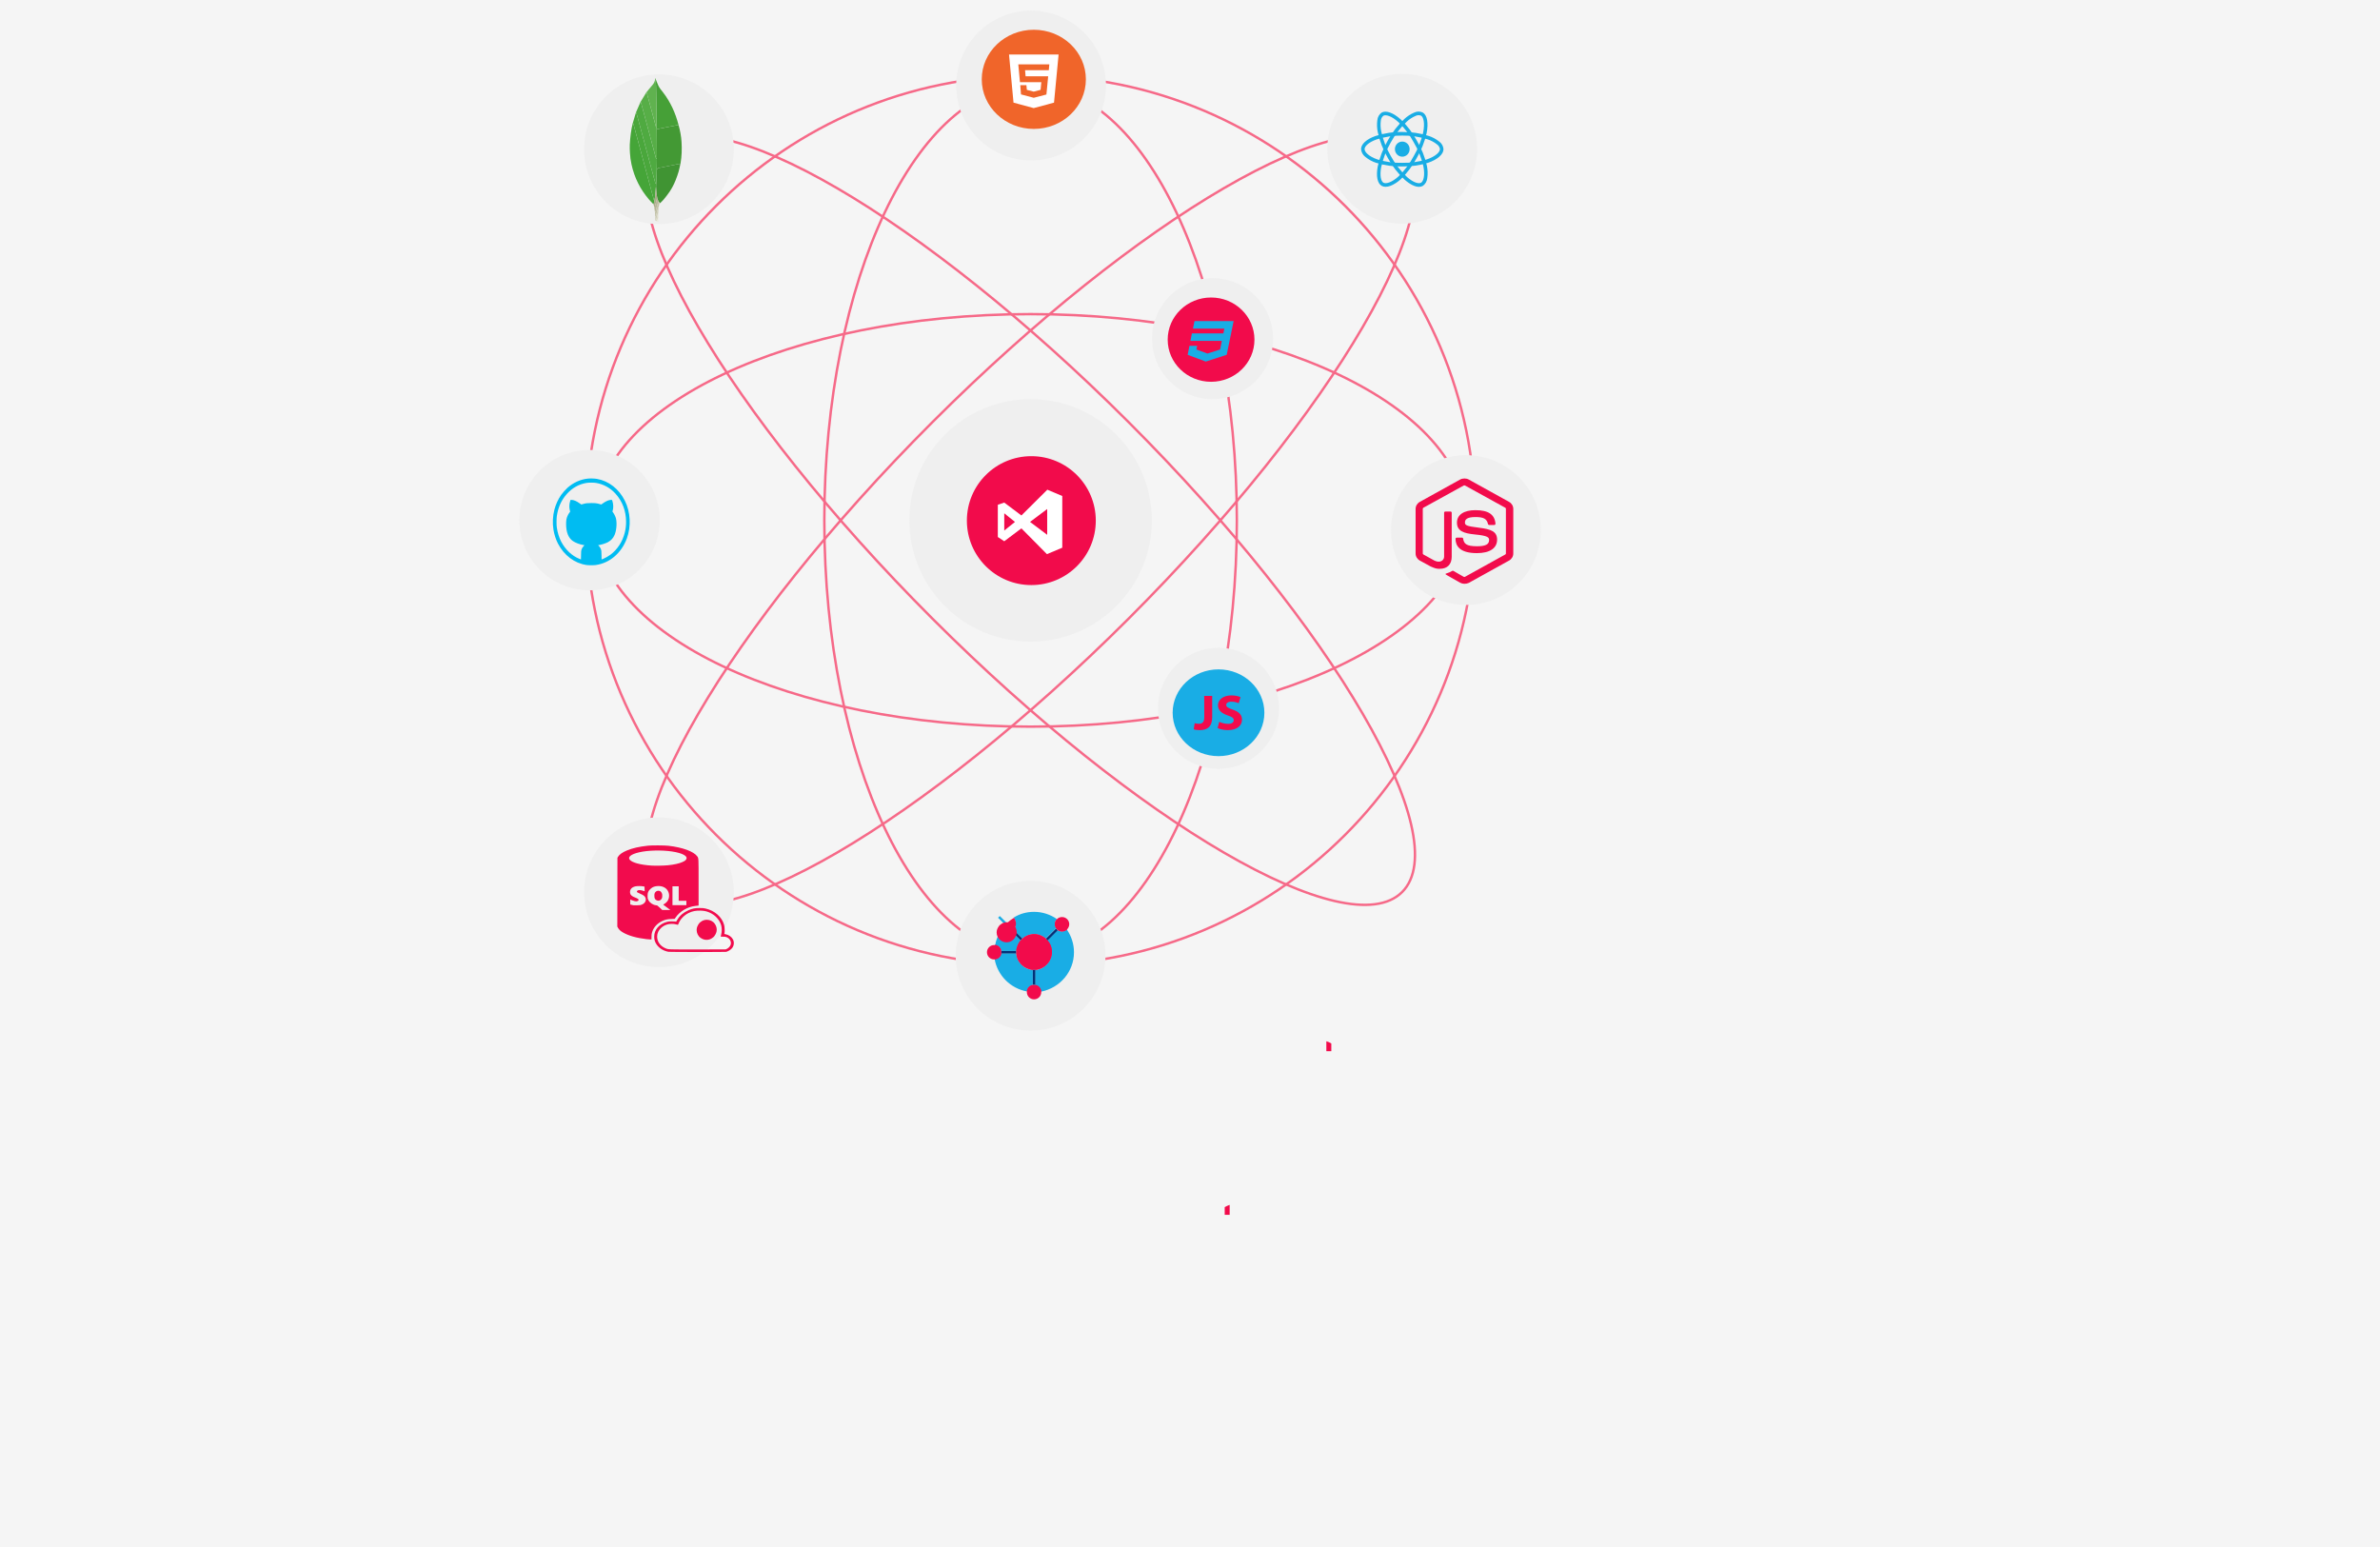 <svg width="960" height="624" viewBox="0 0 960 624" fill="none" xmlns="http://www.w3.org/2000/svg">
<rect width="960" height="624" fill="#F5F5F5"/>
<g clip-path="url(#clip0_0_1)">
<path d="M415.7 385.5C461.65 385.5 498.9 306.881 498.9 209.9C498.9 112.919 461.65 34.3 415.7 34.3C369.75 34.3 332.5 112.919 332.5 209.9C332.5 306.881 369.75 385.5 415.7 385.5Z" stroke="#F66988" stroke-width="0.98" stroke-miterlimit="10"/>
<path d="M415.7 293.1C512.681 293.1 591.3 255.85 591.3 209.9C591.3 163.95 512.681 126.7 415.7 126.7C318.719 126.7 240.1 163.95 240.1 209.9C240.1 255.85 318.719 293.1 415.7 293.1Z" stroke="#F66988" stroke-width="0.98" stroke-miterlimit="10"/>
<path d="M565.573 359.809C587.442 337.94 538.056 253.097 455.265 170.306C372.475 87.516 287.632 38.13 265.763 59.999C243.894 81.868 293.28 166.711 376.07 249.501C458.861 332.292 543.704 381.678 565.573 359.809Z" stroke="#F66988" stroke-width="0.98" stroke-miterlimit="10"/>
<path d="M455.265 249.501C538.056 166.711 587.442 81.868 565.573 59.999C543.704 38.13 458.861 87.516 376.07 170.306C293.28 253.097 243.894 337.94 265.763 359.809C287.632 381.678 372.475 332.292 455.265 249.501Z" stroke="#F66988" stroke-width="0.98" stroke-miterlimit="10"/>
<path d="M415.7 258.8C442.707 258.8 464.6 236.907 464.6 209.9C464.6 182.893 442.707 161 415.7 161C388.693 161 366.8 182.893 366.8 209.9C366.8 236.907 388.693 258.8 415.7 258.8Z" fill="#EFEFEF"/>
<path d="M415.7 389.3C514.78 389.3 595.1 308.98 595.1 209.9C595.1 110.82 514.78 30.5 415.7 30.5C316.62 30.5 236.3 110.82 236.3 209.9C236.3 308.98 316.62 389.3 415.7 389.3Z" stroke="#F66988" stroke-width="0.98" stroke-miterlimit="10"/>
<path d="M491.5 310.1C504.976 310.1 515.9 299.176 515.9 285.7C515.9 272.224 504.976 261.3 491.5 261.3C478.024 261.3 467.1 272.224 467.1 285.7C467.1 299.176 478.024 310.1 491.5 310.1Z" fill="#EFEFEF"/>
<path d="M565.6 90.2C582.279 90.2 595.8 76.679 595.8 60C595.8 43.321 582.279 29.8 565.6 29.8C548.921 29.8 535.4 43.321 535.4 60C535.4 76.679 548.921 90.2 565.6 90.2Z" fill="#EFEFEF"/>
<path d="M489.1 161C502.576 161 513.5 150.076 513.5 136.6C513.5 123.124 502.576 112.2 489.1 112.2C475.624 112.2 464.7 123.124 464.7 136.6C464.7 150.076 475.624 161 489.1 161Z" fill="#EFEFEF"/>
<path d="M415.7 415.7C432.379 415.7 445.9 402.179 445.9 385.5C445.9 368.821 432.379 355.3 415.7 355.3C399.021 355.3 385.5 368.821 385.5 385.5C385.5 402.179 399.021 415.7 415.7 415.7Z" fill="#EFEFEF"/>
<path d="M265.8 390.1C282.479 390.1 296 376.579 296 359.9C296 343.221 282.479 329.7 265.8 329.7C249.121 329.7 235.6 343.221 235.6 359.9C235.6 376.579 249.121 390.1 265.8 390.1Z" fill="#EFEFEF"/>
<path d="M415.9 64.7C432.579 64.7 446.1 51.179 446.1 34.5C446.1 17.821 432.579 4.3 415.9 4.3C399.221 4.3 385.7 17.821 385.7 34.5C385.7 51.179 399.221 64.7 415.9 64.7Z" fill="#EFEFEF"/>
<path d="M403.9 383.6H410C410.1 382 410.7 380.5 411.8 379.4L408.3 375.9C407.6 376.4 406.8 376.8 405.8 376.8C404.9 376.8 404 376.5 403.4 376C402.4 377.6 401.7 379.4 401.4 381.3C402.6 381.3 403.7 382.3 403.9 383.6Z" fill="#19ADE5"/>
<path d="M408.9 375.1L412.4 378.6C413.7 377.5 415.3 376.8 417.1 376.8C418.9 376.8 420.6 377.5 421.8 378.6L426 374.4C425.7 373.9 425.5 373.4 425.5 372.7C425.5 371.9 425.8 371.2 426.3 370.7C423.7 368.9 420.5 367.8 417.1 367.8C414.1 367.8 411.3 368.6 408.9 370.1C409.4 370.8 409.7 371.6 409.7 372.5C409.7 373.6 409.4 374.4 408.9 375.1Z" fill="#19ADE5"/>
<path d="M416.6 397.3V391.2C413 391 410.2 388.1 409.9 384.5H403.8C403.6 385.8 402.5 386.8 401.2 386.9C402.4 393.5 407.6 398.7 414.2 399.9C414.4 398.6 415.4 397.5 416.6 397.3Z" fill="#19ADE5"/>
<path d="M433.2 384.1C433.2 380.7 432.1 377.5 430.3 374.9C429.8 375.4 429.1 375.7 428.3 375.7C427.7 375.7 427.1 375.5 426.6 375.2L422.4 379.4C423.5 380.7 424.2 382.3 424.2 384.1C424.2 387.9 421.2 391 417.5 391.3V397.4C418.8 397.6 419.8 398.7 419.9 400C427.5 398.5 433.2 392 433.2 384.1Z" fill="#19ADE5"/>
<path d="M426 374.5L421.8 378.7C422 378.9 422.3 379.1 422.5 379.4L426.7 375.2C426.4 375 426.2 374.8 426 374.5Z" fill="#023279"/>
<path d="M412.4 378.6L408.9 375.1C408.7 375.4 408.5 375.6 408.2 375.8L411.7 379.3C411.9 379.1 412.2 378.9 412.4 378.6Z" fill="#023279"/>
<path d="M410 383.6H403.9C403.9 383.8 403.9 383.9 403.9 384.1C403.9 384.3 403.9 384.4 403.9 384.6H410C410 384.4 410 384.3 410 384.1C409.9 383.9 410 383.7 410 383.6Z" fill="#023279"/>
<path d="M416.6 391.2V397.3C416.8 397.3 416.9 397.3 417.1 397.3C417.3 397.3 417.4 397.3 417.6 397.3V391.2C417.4 391.2 417.3 391.2 417.1 391.2C417 391.2 416.8 391.2 416.6 391.2Z" fill="#023279"/>
<path d="M426 374.5L427.3 373.2L428 373.9L426.7 375.2C427.2 375.5 427.7 375.7 428.4 375.7C429.2 375.7 429.9 375.4 430.4 374.9C429.3 373.3 427.9 371.9 426.3 370.8C425.8 371.3 425.5 372 425.5 372.8C425.5 373.4 425.7 374 426 374.5Z" fill="#F20B4B"/>
<path d="M427.3 373.2L426 374.5C426.2 374.8 426.4 375 426.7 375.2L428 373.9L427.3 373.2Z" fill="#19ADE5"/>
<path d="M428.4 369.9C427.6 369.9 426.8 370.2 426.3 370.8C425.8 371.3 425.5 372 425.5 372.8C425.5 373.4 425.7 374 426 374.5C426.2 374.8 426.4 375 426.7 375.2C427.2 375.5 427.7 375.7 428.4 375.7C429.2 375.7 429.9 375.4 430.4 374.9C430.9 374.4 431.3 373.6 431.3 372.8C431.3 371.2 430 369.9 428.4 369.9Z" fill="#F20B4B"/>
<path d="M417.6 397.3V400.1C418.4 400.1 419.2 400 420 399.9C419.9 398.6 418.9 397.5 417.6 397.3Z" fill="#F20B4B"/>
<path d="M416.6 397.3C415.3 397.5 414.3 398.6 414.2 399.9C415 400 415.8 400.1 416.6 400.1V397.3Z" fill="#F20B4B"/>
<path d="M416.6 400.1V400.4H417.6V400.1C417.4 400.1 417.3 400.1 417.1 400.1C416.9 400.1 416.8 400.1 416.6 400.1Z" fill="#19ADE5"/>
<path d="M416.6 400.1V400.4H417.6V400.1C417.4 400.1 417.3 400.1 417.1 400.1C416.9 400.1 416.8 400.1 416.6 400.1Z" fill="#9C0333"/>
<path d="M416.6 397.3V400.1C416.8 400.1 416.9 400.1 417.1 400.1C417.3 400.1 417.4 400.1 417.6 400.1V397.3C417.4 397.3 417.3 397.3 417.1 397.3C417 397.3 416.8 397.3 416.6 397.3Z" fill="#19ADE5"/>
<path d="M420 399.9C419.9 398.6 418.9 397.5 417.6 397.3C417.4 397.3 417.3 397.3 417.1 397.3C416.9 397.3 416.8 397.3 416.6 397.3C415.3 397.5 414.3 398.6 414.2 399.9C414.2 400 414.2 400.1 414.2 400.2C414.2 401.8 415.5 403.1 417.1 403.1C418.7 403.1 420 401.8 420 400.2C420 400.1 420 400 420 399.9Z" fill="#F20B4B"/>
<path d="M408.9 375.1C409.4 374.4 409.8 373.6 409.8 372.6C409.8 371.7 409.5 370.8 409 370.2C408 370.8 407.1 371.5 406.2 372.3L408.9 375.1Z" fill="#F20B4B"/>
<path d="M408.2 375.8L405.4 373C404.6 373.9 403.9 374.8 403.3 375.8C404 376.3 404.8 376.6 405.7 376.6C406.7 376.7 407.5 376.3 408.2 375.8Z" fill="#F20B4B"/>
<path d="M406.1 372.3L403.3 369.5C403 369.7 402.8 369.9 402.6 370.2L405.4 373C405.6 372.8 405.9 372.6 406.1 372.3Z" fill="#19ADE5"/>
<path d="M408.9 375.1L406.1 372.3C405.9 372.5 405.6 372.8 405.4 373L408.2 375.8C408.4 375.6 408.7 375.4 408.9 375.1Z" fill="#19ADE5"/>
<path d="M403.9 384.5H402.8V383.5H403.9C403.7 382.2 402.6 381.2 401.3 381.1C401.1 382 401 383 401 384C401 385 401.1 385.9 401.3 386.9C402.6 386.8 403.7 385.8 403.9 384.5Z" fill="#F20B4B"/>
<path d="M403.9 383.6H402.8V384.6H403.9C403.9 384.4 403.9 384.3 403.9 384.1C403.9 383.9 403.9 383.7 403.9 383.6Z" fill="#19ADE5"/>
<path d="M403.9 383.6C403.7 382.3 402.6 381.3 401.3 381.2C401.2 381.2 401.1 381.2 401 381.2C399.4 381.2 398.1 382.5 398.1 384.1C398.1 385.7 399.4 387 401 387C401.1 387 401.2 387 401.3 387C402.6 386.9 403.7 385.9 403.9 384.6C403.9 384.4 403.9 384.3 403.9 384.1C403.9 383.9 403.9 383.7 403.9 383.6Z" fill="#F20B4B"/>
<path d="M411.7 379.3C410.7 380.4 410.1 381.9 409.9 383.5H415.9L411.7 379.3Z" fill="#F20B4B"/>
<path d="M417.6 391.2C421.3 390.9 424.3 387.8 424.3 384C424.3 382.2 423.6 380.5 422.5 379.3L417.6 384.2V391.2Z" fill="#F20B4B"/>
<path d="M410 384.5C410.2 388.1 413.1 390.9 416.7 391.2V384.5H410Z" fill="#F20B4B"/>
<path d="M421.9 378.6C420.6 377.5 419 376.8 417.2 376.8C415.4 376.8 413.7 377.5 412.5 378.6L417.2 383.3L421.9 378.6Z" fill="#F20B4B"/>
<path d="M421.9 378.6L417.2 383.3L417.5 383.6L417.2 383.9H417.7V384.1L422.6 379.2C422.3 379.1 422.1 378.9 421.9 378.6Z" fill="#19ADE5"/>
<path d="M416.9 383.6L417.1 383.4L412.4 378.7C412.2 378.9 411.9 379.1 411.7 379.4L415.9 383.6H416.9Z" fill="#19ADE5"/>
<path d="M417.1 383.6V384.1L417.5 383.7L417.1 383.4L416.9 383.6H417.1Z" fill="#19ADE5"/>
<path d="M417.1 383.6V384.1L417.5 383.7L417.1 383.4L416.9 383.6H417.1Z" fill="#9C0333"/>
<path d="M416.6 384.3L415.9 383.6H409.9C409.9 383.8 409.9 383.9 409.9 384.1C409.9 384.3 409.9 384.4 409.9 384.6H416.6V384.3Z" fill="#19ADE5"/>
<path d="M416.9 383.6H416L416.6 384.3V384.1H417.1L416.8 383.7L416.9 383.6Z" fill="#19ADE5"/>
<path d="M416.9 383.6H416L416.6 384.3V384.1H417.1L416.8 383.7L416.9 383.6Z" fill="#9C0333"/>
<path d="M416.9 383.6L416.8 383.7L417.1 384.1V383.6H416.9Z" fill="#19ADE5"/>
<path d="M416.9 383.6L416.8 383.7L417.1 384.1V383.6H416.9Z" fill="#9C0333"/>
<path d="M417.5 384.4L417.2 384.1V384.6H416.7V391.3C416.9 391.3 417 391.3 417.2 391.3C417.4 391.3 417.5 391.3 417.7 391.3V384.3L417.5 384.4Z" fill="#19ADE5"/>
<path d="M422.5 379.3C422.3 379.1 422.1 378.8 421.8 378.6C420.5 377.5 418.9 376.8 417.1 376.8C415.3 376.8 413.6 377.5 412.4 378.6C412.2 378.8 411.9 379 411.7 379.3C410.7 380.4 410.1 381.9 409.9 383.5C409.9 383.7 409.9 383.8 409.9 384C409.9 384.2 409.9 384.3 409.9 384.5C410.1 388.1 413 390.9 416.6 391.2C416.8 391.2 416.9 391.2 417.1 391.2C417.3 391.2 417.4 391.2 417.6 391.2C421.3 390.9 424.3 387.8 424.3 384C424.3 382.2 423.7 380.6 422.5 379.3Z" fill="#F20B4B"/>
<path d="M237.8 238.1C253.43 238.1 266.1 225.43 266.1 209.8C266.1 194.17 253.43 181.5 237.8 181.5C222.17 181.5 209.5 194.17 209.5 209.8C209.5 225.43 222.17 238.1 237.8 238.1Z" fill="#EFEFEF"/>
<path d="M265.8 90.4C282.479 90.4 296 76.879 296 60.2C296 43.521 282.479 30 265.8 30C249.121 30 235.6 43.521 235.6 60.2C235.6 76.879 249.121 90.4 265.8 90.4Z" fill="#EFEFEF"/>
<path d="M591.3 244C607.979 244 621.5 230.479 621.5 213.8C621.5 197.121 607.979 183.6 591.3 183.6C574.621 183.6 561.1 197.121 561.1 213.8C561.1 230.479 574.621 244 591.3 244Z" fill="#EFEFEF"/>
<path d="M590.7 235.48C590.088 235.48 589.517 235.324 588.987 235.051L583.562 231.968C582.747 231.538 583.154 231.382 583.399 231.304C584.5 230.953 584.704 230.875 585.846 230.25C585.969 230.172 586.132 230.211 586.254 230.29L590.414 232.67C590.578 232.748 590.782 232.748 590.904 232.67L607.178 223.655C607.341 223.577 607.423 223.421 607.423 223.226V205.235C607.423 205.04 607.341 204.883 607.178 204.805L590.904 195.829C590.741 195.751 590.537 195.751 590.414 195.829L574.141 204.805C573.977 204.883 573.896 205.079 573.896 205.235V223.226C573.896 223.382 573.977 223.577 574.141 223.655L578.586 226.114C580.993 227.284 582.502 225.919 582.502 224.553V206.796C582.502 206.562 582.706 206.327 582.991 206.327H585.071C585.316 206.327 585.561 206.523 585.561 206.796V224.553C585.561 227.636 583.807 229.431 580.748 229.431C579.81 229.431 579.076 229.431 576.996 228.455L572.713 226.114C571.653 225.528 571 224.436 571 223.265V205.274C571 204.103 571.653 203.01 572.713 202.425L588.987 193.41C590.007 192.863 591.393 192.863 592.413 193.41L608.687 202.425C609.747 203.01 610.4 204.103 610.4 205.274V223.265C610.4 224.436 609.747 225.528 608.687 226.114L592.413 235.129C591.883 235.363 591.271 235.48 590.7 235.48ZM595.717 223.109C588.579 223.109 587.111 219.987 587.111 217.333C587.111 217.099 587.315 216.865 587.6 216.865H589.721C589.966 216.865 590.17 217.021 590.17 217.255C590.496 219.323 591.434 220.338 595.758 220.338C599.184 220.338 600.652 219.596 600.652 217.84C600.652 216.825 600.244 216.084 594.901 215.577C590.455 215.147 587.682 214.211 587.682 210.815C587.682 207.654 590.455 205.781 595.105 205.781C600.326 205.781 602.895 207.498 603.222 211.245C603.222 211.362 603.181 211.479 603.099 211.596C603.018 211.674 602.895 211.752 602.773 211.752H600.652C600.448 211.752 600.244 211.596 600.203 211.401C599.714 209.254 598.449 208.552 595.105 208.552C591.353 208.552 590.904 209.801 590.904 210.737C590.904 211.869 591.434 212.22 596.492 212.845C601.508 213.469 603.874 214.367 603.874 217.723C603.833 221.157 600.897 223.109 595.717 223.109Z" fill="#F20B4B"/>
<g clip-path="url(#clip1_0_1)">
<path d="M236.582 227.905C231.741 227.19 227.562 224.054 225.061 219.258C224.228 217.661 223.562 215.606 223.245 213.657C222.813 211.001 222.956 208.068 223.64 205.507C224.205 203.397 225.1 201.447 226.331 199.649C226.845 198.899 228.228 197.336 228.893 196.756C231.336 194.621 234.121 193.367 237.125 193.051C238.076 192.951 239.839 193.004 240.746 193.16C245.55 193.987 249.678 197.217 252.069 202.018C254.334 206.565 254.627 212.342 252.839 217.196C250.672 223.076 245.947 227.121 240.323 227.912C239.463 228.033 237.423 228.029 236.582 227.905ZM234.533 221.737C234.714 221.176 234.982 220.729 235.402 220.291L235.761 219.915L235.472 219.87C233.89 219.62 232.177 218.986 231.096 218.248C229.269 217.002 228.345 214.68 228.346 211.338C228.346 209.883 228.488 209.071 228.905 208.13C229.192 207.484 229.299 207.3 229.691 206.781L229.983 206.394L229.827 205.717C229.556 204.55 229.601 203.448 229.97 202.173L230.125 201.64H230.527C231.414 201.64 232.524 202.111 233.831 203.038L234.475 203.495L235.194 203.296C236.361 202.975 236.927 202.91 238.558 202.914C240.155 202.919 240.747 202.989 241.914 203.323L242.52 203.496L243.107 203.078C244.426 202.138 245.587 201.642 246.468 201.64H246.87L246.997 202.035C247.439 203.412 247.479 204.863 247.107 206.075L247.027 206.339L247.416 206.891C247.859 207.519 248.349 208.601 248.49 209.263C248.909 211.223 248.639 214.09 247.874 215.821C247.314 217.088 246.53 217.941 245.27 218.656C244.503 219.092 242.856 219.64 241.705 219.842L241.236 219.925L241.485 220.148C241.795 220.425 242.11 220.869 242.307 221.305C242.568 221.885 242.628 222.411 242.629 224.12C242.63 225.587 242.637 225.687 242.737 225.643C242.795 225.618 243.089 225.5 243.39 225.381C244.116 225.095 245.493 224.302 246.247 223.737C249.028 221.652 251.076 218.513 251.987 214.938C252.376 213.409 252.538 212.115 252.538 210.533C252.538 206.108 251.035 202.131 248.194 199.042C246.095 196.759 243.444 195.304 240.472 194.802C239.482 194.634 237.525 194.631 236.552 194.796C233.43 195.325 230.786 196.821 228.588 199.305C226.406 201.769 225.078 204.741 224.598 208.235C224.448 209.329 224.448 211.669 224.598 212.763C224.874 214.773 225.514 216.855 226.348 218.454C228.036 221.694 230.696 224.214 233.683 225.402L234.333 225.66L234.368 223.899C234.399 222.335 234.418 222.094 234.533 221.737Z" fill="#00BCF2"/>
</g>
<path fill-rule="evenodd" clip-rule="evenodd" d="M273.702 50.403C274.316 52.615 274.759 54.874 274.904 57.215C275.085 60.12 275.002 63.004 274.511 65.861C274.497 65.94 274.469 66.014 274.448 66.09C274.293 66.091 274.136 66.067 273.985 66.096C272.711 66.345 271.438 66.603 270.164 66.86C268.848 67.126 267.53 67.381 266.217 67.664C265.751 67.764 265.175 67.645 264.987 68.446C264.982 68.468 264.928 68.472 264.897 68.484L264.961 63.694C264.939 59.842 264.917 55.989 264.896 52.137L265.509 52.006C266.512 51.801 267.515 51.594 268.519 51.395C269.717 51.158 270.916 50.928 272.114 50.697C272.643 50.595 273.172 50.501 273.702 50.403Z" fill="#439934"/>
<path fill-rule="evenodd" clip-rule="evenodd" d="M263.631 82.448C262.984 81.755 262.314 81.093 261.694 80.365C258.357 76.447 255.916 71.835 254.714 66.275C254.383 64.745 254.162 63.19 254.091 61.608C254.042 60.502 253.97 59.385 254.032 58.284C254.2 55.356 254.54 52.457 255.229 49.636L255.267 49.571C255.334 49.681 255.431 49.78 255.465 49.905C256.138 52.374 256.807 54.844 257.472 57.316C259.561 65.084 261.648 72.854 263.741 80.62C263.781 80.772 263.888 80.896 263.964 81.033L263.631 82.448Z" fill="#45A538"/>
<path fill-rule="evenodd" clip-rule="evenodd" d="M273.702 50.403C273.172 50.501 272.642 50.595 272.114 50.696C270.915 50.927 269.716 51.157 268.518 51.394C267.515 51.593 266.512 51.8 265.509 52.005L264.895 52.136L264.891 51.638C264.871 51.228 264.836 50.82 264.832 50.41C264.805 47.8 264.789 45.189 264.763 42.578C264.747 40.944 264.723 39.311 264.696 37.677C264.68 36.662 264.662 35.646 264.625 34.633C264.605 34.088 264.535 33.546 264.506 33.001C264.49 32.688 264.512 32.373 264.517 32.058C264.83 32.813 265.136 33.573 265.457 34.322C265.965 35.505 266.775 36.377 267.503 37.329C270.383 41.09 272.428 45.463 273.702 50.403Z" fill="#46A037"/>
<path fill-rule="evenodd" clip-rule="evenodd" d="M264.897 68.484C264.928 68.471 264.982 68.468 264.987 68.446C265.175 67.644 265.751 67.764 266.216 67.664C267.53 67.381 268.848 67.125 270.164 66.86C271.437 66.603 272.711 66.344 273.985 66.095C274.136 66.066 274.293 66.09 274.447 66.09C274.209 67.147 274.022 68.228 273.72 69.257C273.377 70.424 272.962 71.563 272.521 72.68C271.863 74.349 271.042 75.906 270.089 77.333C269.354 78.433 268.536 79.449 267.715 80.453C267.261 81.008 266.726 81.461 266.229 81.96L266.1 81.85L265.635 81.355L265.154 80.043C264.823 78.507 264.649 76.944 264.621 75.355L264.629 75.088L264.695 73.931C264.717 73.537 264.746 73.143 264.759 72.747C264.809 71.326 264.851 69.905 264.897 68.484Z" fill="#409433"/>
<path fill-rule="evenodd" clip-rule="evenodd" d="M264.897 68.484C264.851 69.905 264.809 71.326 264.76 72.748C264.747 73.143 264.717 73.537 264.696 73.932L264.403 74.07C263.752 71.686 263.102 69.327 262.465 66.963C261.412 63.051 260.372 59.132 259.321 55.219C258.472 52.061 257.617 48.905 256.756 45.751C256.716 45.604 256.6 45.488 256.52 45.358L258.394 41.068C258.458 41.207 258.543 41.337 258.584 41.487C259.451 44.681 260.317 47.876 261.175 51.074C262.291 55.234 263.401 59.398 264.516 63.559C264.56 63.725 264.634 63.879 264.704 64.065L264.961 63.693C264.939 65.29 264.918 66.887 264.897 68.484Z" fill="#4FAA41"/>
<path fill-rule="evenodd" clip-rule="evenodd" d="M256.52 45.358C256.601 45.489 256.716 45.604 256.756 45.752C257.617 48.906 258.473 52.061 259.321 55.22C260.373 59.133 261.413 63.051 262.465 66.963C263.102 69.327 263.752 71.686 264.403 74.07L264.696 73.932L264.631 75.088L264.571 75.355C264.469 76.621 264.384 77.889 264.26 79.152C264.197 79.785 264.065 80.406 263.964 81.033C263.888 80.896 263.782 80.772 263.741 80.62C261.648 72.854 259.561 65.085 257.472 57.316C256.807 54.845 256.139 52.374 255.465 49.906C255.431 49.78 255.335 49.682 255.268 49.571C255.685 48.166 256.103 46.762 256.52 45.358Z" fill="#4AA73C"/>
<path fill-rule="evenodd" clip-rule="evenodd" d="M264.96 63.694L264.704 64.066C264.634 63.879 264.56 63.725 264.516 63.559C263.401 59.399 262.291 55.235 261.175 51.075C260.316 47.876 259.451 44.681 258.584 41.487C258.543 41.337 258.458 41.207 258.394 41.068L260.712 37.272C260.785 37.394 260.889 37.502 260.927 37.639C261.57 39.984 262.208 42.332 262.842 44.681C263.434 46.876 264.018 49.073 264.617 51.264C264.657 51.411 264.797 51.515 264.89 51.639L264.895 52.137C264.917 55.988 264.939 59.841 264.96 63.694Z" fill="#57AE47"/>
<path fill-rule="evenodd" clip-rule="evenodd" d="M264.891 51.638C264.797 51.514 264.658 51.41 264.618 51.263C264.018 49.072 263.435 46.875 262.843 44.681C262.209 42.331 261.571 39.983 260.928 37.638C260.89 37.501 260.786 37.393 260.712 37.271C261.466 36.353 262.197 35.401 262.981 34.525C263.678 33.746 264.238 32.911 264.264 31.68C264.265 31.629 264.286 31.578 264.319 31.435L264.518 32.058C264.513 32.373 264.49 32.688 264.507 33.001C264.536 33.546 264.606 34.087 264.626 34.632C264.663 35.646 264.68 36.661 264.697 37.676C264.723 39.31 264.747 40.944 264.764 42.578C264.789 45.188 264.806 47.799 264.833 50.41C264.836 50.82 264.87 51.228 264.891 51.638Z" fill="#60B24F"/>
<path fill-rule="evenodd" clip-rule="evenodd" d="M263.963 81.033C264.064 80.406 264.196 79.784 264.259 79.152C264.383 77.889 264.469 76.62 264.57 75.354L264.596 75.35L264.621 75.355C264.65 76.944 264.823 78.507 265.155 80.043C265.087 80.154 264.992 80.252 264.956 80.377C264.678 81.354 264.416 82.339 264.136 83.316C264.098 83.449 263.991 83.553 263.916 83.671L263.63 82.448L263.963 81.033Z" fill="#A9AA88"/>
<path fill-rule="evenodd" clip-rule="evenodd" d="M263.917 83.671C263.992 83.554 264.098 83.45 264.136 83.316C264.416 82.339 264.679 81.355 264.957 80.378C264.992 80.253 265.087 80.154 265.155 80.044L265.635 81.356C265.54 81.524 265.41 81.675 265.357 81.862L264.436 85.226C264.399 85.361 264.269 85.456 264.183 85.57L263.917 83.671Z" fill="#B6B598"/>
<path fill-rule="evenodd" clip-rule="evenodd" d="M264.183 85.57C264.27 85.456 264.399 85.36 264.436 85.225L265.357 81.861C265.409 81.675 265.54 81.523 265.635 81.356L266.101 81.85C265.876 82.126 265.751 82.446 265.826 82.849L265.685 83.425C265.62 83.524 265.527 83.609 265.496 83.722C265.175 84.868 264.868 86.019 264.544 87.164C264.503 87.309 264.39 87.423 264.309 87.551C264.268 86.89 264.225 86.231 264.183 85.57Z" fill="#C2C1A7"/>
<path fill-rule="evenodd" clip-rule="evenodd" d="M264.31 87.551C264.39 87.423 264.503 87.309 264.545 87.164C264.868 86.019 265.175 84.868 265.496 83.722C265.528 83.61 265.62 83.524 265.685 83.425L265.49 86.068C265.438 86.142 265.363 86.208 265.338 86.295C265.118 87.064 264.91 87.839 264.689 88.608C264.644 88.767 264.557 88.907 264.489 89.055C264.428 88.957 264.32 88.861 264.315 88.758C264.295 88.357 264.309 87.954 264.31 87.551Z" fill="#CECDB7"/>
<path fill-rule="evenodd" clip-rule="evenodd" d="M264.488 89.055C264.556 88.906 264.644 88.766 264.689 88.608C264.91 87.839 265.117 87.064 265.338 86.295C265.362 86.208 265.438 86.143 265.49 86.068L265.495 87.802L265.028 89.291L264.488 89.055Z" fill="#DBDAC7"/>
<path fill-rule="evenodd" clip-rule="evenodd" d="M265.028 89.291L265.495 87.803L265.591 89.564L265.028 89.291Z" fill="#EBE9DC"/>
<path fill-rule="evenodd" clip-rule="evenodd" d="M265.826 82.85C265.751 82.446 265.875 82.126 266.101 81.85L266.23 81.96L265.826 82.85Z" fill="#CECDB7"/>
<path fill-rule="evenodd" clip-rule="evenodd" d="M264.621 75.355L264.596 75.35L264.57 75.355L264.63 75.088L264.621 75.355Z" fill="#4FAA41"/>
<path d="M269.65 383.924C267.382 383.53 265.424 382.177 264.472 380.344C264.053 379.538 263.875 378.776 263.878 377.805C263.887 375.014 265.898 372.683 269.021 371.843C269.597 371.688 269.976 371.647 270.859 371.645C271.47 371.644 272.145 371.672 272.358 371.708L272.745 371.774L273.221 370.967C274.193 369.319 275.708 368.024 277.667 367.168C279.283 366.462 280.298 366.256 282.174 366.256C283.487 366.256 283.792 366.284 284.64 366.48C288.3 367.326 291.153 369.834 292.051 372.993C292.276 373.785 292.388 375.558 292.257 376.254L292.168 376.73L292.68 376.83C293.965 377.081 295.074 377.864 295.641 378.922C296.201 379.967 296.099 381.32 295.384 382.309C295.019 382.813 294.303 383.374 293.707 383.624C293.401 383.751 293.075 383.891 292.982 383.933C292.775 384.028 270.199 384.019 269.65 383.924ZM293.12 382.758C293.755 382.482 294.384 381.866 294.645 381.262C295.186 380.01 294.464 378.554 293.022 377.994C292.658 377.853 292.386 377.82 291.627 377.827C291.108 377.831 290.684 377.802 290.684 377.763C290.684 377.724 290.78 377.356 290.898 376.947C291.199 375.898 291.196 374.226 290.891 373.204C290.219 370.953 288.475 369.074 286.09 368.033C285.042 367.575 284.045 367.366 282.683 367.317C280.668 367.245 279.261 367.523 277.71 368.297C275.902 369.2 274.344 370.836 273.739 372.466C273.623 372.779 273.482 373.035 273.426 373.035C273.37 373.034 273.042 372.952 272.696 372.853C271.734 372.576 270.094 372.593 269.134 372.889C268.167 373.187 267.472 373.569 266.747 374.2C265.662 375.144 265.059 376.432 265.059 377.805C265.059 379.845 266.346 381.633 268.44 382.502C269.643 383.001 269.227 382.986 281.448 382.97L292.666 382.955L293.12 382.758ZM260.753 378.811C256.694 378.33 253.57 377.441 251.259 376.107C250.306 375.557 249.648 374.942 249.276 374.253L249 373.741L249.025 359.86L249.051 345.98L249.282 345.602C249.865 344.646 251.003 343.83 252.815 343.069C255.106 342.107 257.748 341.505 261.429 341.108C262.946 340.944 268.094 340.973 269.65 341.154C275.379 341.821 279.825 343.455 281.243 345.415C281.801 346.187 281.787 345.907 281.787 355.997V365.262L281.473 365.304C281.3 365.328 280.908 365.37 280.602 365.398C277.447 365.693 274.175 367.596 272.498 370.114L272.154 370.63L270.805 370.685C269.211 370.751 268.399 370.929 267.187 371.479C265.107 372.424 263.62 374.061 263.013 376.075C262.846 376.631 262.796 377.034 262.793 377.868L262.786 378.945L262.251 378.935C261.957 378.929 261.282 378.873 260.75 378.811H260.753ZM269.003 366.017C268.242 365.453 267.583 364.964 267.54 364.931C267.496 364.897 267.655 364.771 267.891 364.65C268.416 364.381 269.092 363.739 269.379 363.235C270.08 362.005 270.065 360.474 269.338 359.257C268.539 357.918 266.868 357.215 264.974 357.423C263.937 357.536 263.287 357.79 262.602 358.349C261.521 359.232 261.146 360.099 261.203 361.586C261.236 362.431 261.27 362.583 261.547 363.096C262.143 364.201 263.39 365.026 264.659 365.157C265.137 365.207 265.179 365.234 266.128 366.125L267.105 367.042H268.746H270.387L269.003 366.017ZM264.862 363.138C264.196 362.843 263.944 362.339 263.944 361.304C263.944 360.631 263.981 360.434 264.171 360.098C264.474 359.56 265.079 359.237 265.672 359.295C266.255 359.353 266.558 359.559 266.867 360.107C267.101 360.523 267.135 360.681 267.132 361.344C267.132 362.162 266.963 362.581 266.492 362.963C266 363.363 265.493 363.417 264.862 363.138ZM258.17 365.097C259.918 364.745 260.868 363.467 260.365 362.143C260.111 361.477 259.575 361.06 258.266 360.513C257.662 360.261 257.121 360.002 257.065 359.939C256.845 359.692 256.845 359.529 257.065 359.304C257.405 358.959 258.181 358.942 259.231 359.258L260.031 359.499L260.004 358.566L259.977 357.633L259.445 357.523C258.64 357.356 256.902 357.364 256.218 357.538C254.846 357.887 254.123 358.669 254.128 359.801C254.135 360.965 254.733 361.517 256.85 362.301C257.745 362.632 257.847 363.252 257.047 363.495C256.677 363.607 256.571 363.605 255.985 363.473C255.627 363.392 255.084 363.213 254.778 363.074L254.222 362.823V363.833V364.843L254.778 364.978C255.084 365.052 255.378 365.126 255.431 365.142C255.652 365.209 257.784 365.174 258.167 365.097H258.17ZM276.855 364.214V363.328H275.307H273.76V360.415V357.503H272.503H271.246V361.302V365.1H274.05H276.855V364.214ZM269.408 349.016C271.93 348.761 273.999 348.299 275.307 347.7C276.167 347.307 276.373 347.165 276.703 346.74C277.724 345.426 275.437 344.105 271.004 343.449C266.838 342.831 261.349 342.971 257.836 343.783C250.587 345.459 253.445 348.538 262.813 349.145C264.35 349.245 267.816 349.177 269.408 349.016Z" fill="#F20B4D"/>
<path d="M288.3 372.6C287.6 371.6 286.4 371 285.1 371C284.2 371 283.3 371.3 282.6 371.9C282.3 372.1 282.1 372.3 281.9 372.6C281.4 373.3 281 374.1 281 375.1C281 376.4 281.6 377.6 282.6 378.3C283.3 378.8 284.1 379.1 285 379.1C285.9 379.1 286.8 378.8 287.5 378.2C287.8 378 288 377.8 288.2 377.5C288.7 376.8 289.1 376 289.1 375C289.1 374.1 288.8 373.3 288.3 372.6Z" fill="#F20B4B"/>
<path d="M409.3 373.6C408.6 372.6 407.4 372 406.1 372C405.2 372 404.3 372.3 403.6 372.9C403.3 373.1 403.1 373.3 402.9 373.6C402.4 374.3 402 375.1 402 376.1C402 377.4 402.6 378.6 403.6 379.3C404.3 379.8 405.1 380.1 406 380.1C406.9 380.1 407.8 379.8 408.5 379.2C408.8 379 409 378.8 409.2 378.5C409.7 377.8 410.1 377 410.1 376C410.1 375.1 409.8 374.3 409.3 373.6Z" fill="#F20B4B"/>
<path d="M491.5 305C501.717 305 510 297.165 510 287.5C510 277.835 501.717 270 491.5 270C481.283 270 473 277.835 473 287.5C473 297.165 481.283 305 491.5 305Z" fill="#19ADE5"/>
<path d="M485.728 280.71H488.947V289.285C488.947 293.135 486.986 294.5 483.878 294.5C483.101 294.5 482.139 294.395 481.51 294.185L481.88 291.7C482.324 291.84 482.916 291.945 483.545 291.945C484.914 291.945 485.765 291.35 485.765 289.285L485.728 280.71Z" fill="#F20B4B"/>
<path d="M491.796 291.14C492.647 291.56 494.016 291.98 495.385 291.98C496.865 291.98 497.642 291.385 497.642 290.475C497.642 289.635 496.976 289.145 495.237 288.585C492.869 287.78 491.278 286.52 491.278 284.525C491.278 282.25 493.35 280.5 496.717 280.5C498.345 280.5 499.529 280.815 500.38 281.2L499.64 283.65C499.085 283.405 498.049 283.02 496.68 283.02C495.274 283.02 494.608 283.65 494.608 284.315C494.608 285.19 495.385 285.575 497.272 286.24C499.788 287.115 500.972 288.375 500.972 290.3C500.972 292.575 499.159 294.5 495.2 294.5C493.572 294.5 491.944 294.08 491.13 293.66L491.796 291.14Z" fill="#F20B4B"/>
<path d="M417 52C428.598 52 438 43.046 438 32C438 20.954 428.598 12 417 12C405.402 12 396 20.954 396 32C396 43.046 405.402 52 417 52Z" fill="#F0652A"/>
<path d="M407.004 22L408.81 41.4L416.958 43.6L425.148 41.4L426.996 22H407.004ZM423.048 28.32H413.472L413.682 30.76H422.796L422.082 38.12L417 39.44H416.958L411.834 38.08L411.54 34.36H414.018L414.186 36.24L416.958 36.96L419.73 36.24L420.024 33.16H411.414L410.742 25.96H423.258L423.048 28.32Z" fill="white"/>
<path d="M565.625 63.199C567.265 63.199 568.594 61.835 568.594 60.152C568.594 58.469 567.265 57.105 565.625 57.105C563.985 57.105 562.656 58.469 562.656 60.152C562.656 61.835 563.985 63.199 565.625 63.199Z" fill="#19ADE5"/>
<path d="M565.625 67.138C562.057 67.227 558.497 66.733 555.08 65.675C553.501 65.162 552.029 64.353 550.737 63.289C550.244 62.926 549.834 62.457 549.534 61.916C549.234 61.374 549.052 60.773 549 60.152C549 58.138 551.156 56.163 554.769 54.871C558.278 53.727 561.944 53.172 565.625 53.228C569.257 53.176 572.874 53.721 576.339 54.842C577.859 55.339 579.281 56.109 580.54 57.116C581.024 57.463 581.429 57.914 581.724 58.439C582.02 58.963 582.199 59.548 582.25 60.152C582.25 62.246 579.839 64.368 575.956 65.686C572.605 66.709 569.121 67.199 565.625 67.138ZM565.625 54.686C562.103 54.638 558.596 55.165 555.236 56.248C551.911 57.439 550.42 59.067 550.42 60.148C550.42 61.279 552.022 63.058 555.54 64.292C558.809 65.299 562.213 65.767 565.625 65.68C568.969 65.742 572.303 65.277 575.511 64.303C579.163 63.061 580.825 61.281 580.825 60.152C580.765 59.765 580.628 59.395 580.421 59.065C580.215 58.734 579.944 58.452 579.626 58.235C578.5 57.342 577.229 56.659 575.872 56.219C572.558 55.151 569.098 54.634 565.625 54.686Z" fill="#19ADE5"/>
<path d="M558.88 75.349C558.326 75.362 557.779 75.224 557.294 74.949C555.593 73.942 555.004 71.039 555.718 67.182C556.505 63.49 557.868 59.954 559.755 56.709C561.525 53.454 563.792 50.51 566.468 47.99C567.648 46.887 569.008 46.007 570.487 45.391C571.021 45.133 571.605 45 572.195 45C572.786 45 573.369 45.133 573.904 45.391C575.672 46.436 576.258 49.639 575.433 53.75C574.621 57.241 573.293 60.584 571.495 63.662C569.787 66.879 567.592 69.797 564.992 72.307C563.77 73.453 562.351 74.358 560.809 74.975C560.191 75.21 559.539 75.336 558.88 75.349ZM560.985 57.433C559.185 60.54 557.879 63.921 557.114 67.45C556.458 71.003 557.088 73.139 558.005 73.683C558.955 74.247 561.261 73.712 564.061 71.201C566.543 68.797 568.638 66.004 570.268 62.926C571.991 59.983 573.265 56.787 574.046 53.449C574.822 49.579 574.151 47.21 573.199 46.647C572.842 46.507 572.46 46.444 572.079 46.463C571.697 46.481 571.323 46.581 570.981 46.756C569.664 47.313 568.454 48.104 567.406 49.093C564.849 51.507 562.684 54.325 560.994 57.44L560.985 57.433Z" fill="#19ADE5"/>
<path d="M572.366 75.365C570.757 75.365 568.714 74.365 566.586 72.487C563.862 69.944 561.558 66.965 559.761 63.667C557.898 60.467 556.545 56.981 555.755 53.343C555.412 51.742 555.348 50.092 555.567 48.468C555.617 47.866 555.796 47.282 556.09 46.758C556.385 46.235 556.787 45.783 557.27 45.437C559.036 44.388 562.032 45.466 565.089 48.252C567.631 50.717 569.79 53.567 571.49 56.703C573.352 59.828 574.719 63.237 575.539 66.803C575.897 68.462 575.952 70.175 575.702 71.856C575.643 72.475 575.453 73.074 575.147 73.612C574.841 74.149 574.425 74.612 573.928 74.97C573.451 75.241 572.912 75.377 572.366 75.365ZM560.99 62.933C562.714 66.085 564.915 68.936 567.512 71.378C570.183 73.736 572.301 74.243 573.212 73.694C574.162 73.127 574.863 70.814 574.141 67.071C573.35 63.667 572.039 60.413 570.256 57.429C568.634 54.428 566.574 51.699 564.147 49.337C561.268 46.714 558.933 46.128 557.982 46.693C557.686 46.941 557.442 47.248 557.268 47.597C557.093 47.946 556.991 48.328 556.967 48.719C556.778 50.167 556.84 51.638 557.149 53.064C557.909 56.544 559.206 59.876 560.991 62.936L560.99 62.933Z" fill="#19ADE5"/>
<path d="M488.5 154C498.165 154 506 146.389 506 137C506 127.611 498.165 120 488.5 120C478.835 120 471 127.611 471 137C471 146.389 478.835 154 488.5 154Z" fill="#F20B4B"/>
<path d="M497.6 129.52L494.8 143.12L486.365 145.84L479.05 143.12L479.785 139.482H482.9L482.585 140.978L487.03 142.61L492.14 140.978L492.84 137.51H480.17L480.765 134.484H493.47L493.855 132.546H481.185L481.815 129.52H497.6Z" fill="#19ADE5"/>
<path d="M416 236C430.359 236 442 224.359 442 210C442 195.641 430.359 184 416 184C401.641 184 390 195.641 390 210C390 224.359 401.641 236 416 236Z" fill="#F20B4B"/>
<path d="M422.448 197.52L411.996 207.92L405.08 202.72L402.48 203.604V216.604L405.08 218.32L411.996 213.12L422.292 223.52L428.48 220.92V200.068L422.448 197.52ZM405.08 214.004V207.036L409.396 210.52L405.08 214.004ZM422.396 215.72L415.48 210.52L422.396 205.32V215.72Z" fill="white"/>
</g>
<path d="M535 424H537V420.9C536.4 420.5 535.7 420.2 535 420V424Z" fill="#F20B4B"/>
<path d="M496 490.1V486C495.3 486.2 494.6 486.6 494 486.9V490H496V490.1Z" fill="#F20B4B"/>
<defs>
<clipPath id="clip0_0_1">
<rect width="420" height="420" fill="white" transform="translate(205)"/>
</clipPath>
<clipPath id="clip1_0_1">
<rect width="31" height="35" fill="white" transform="translate(223 193)"/>
</clipPath>
</defs>
</svg>
